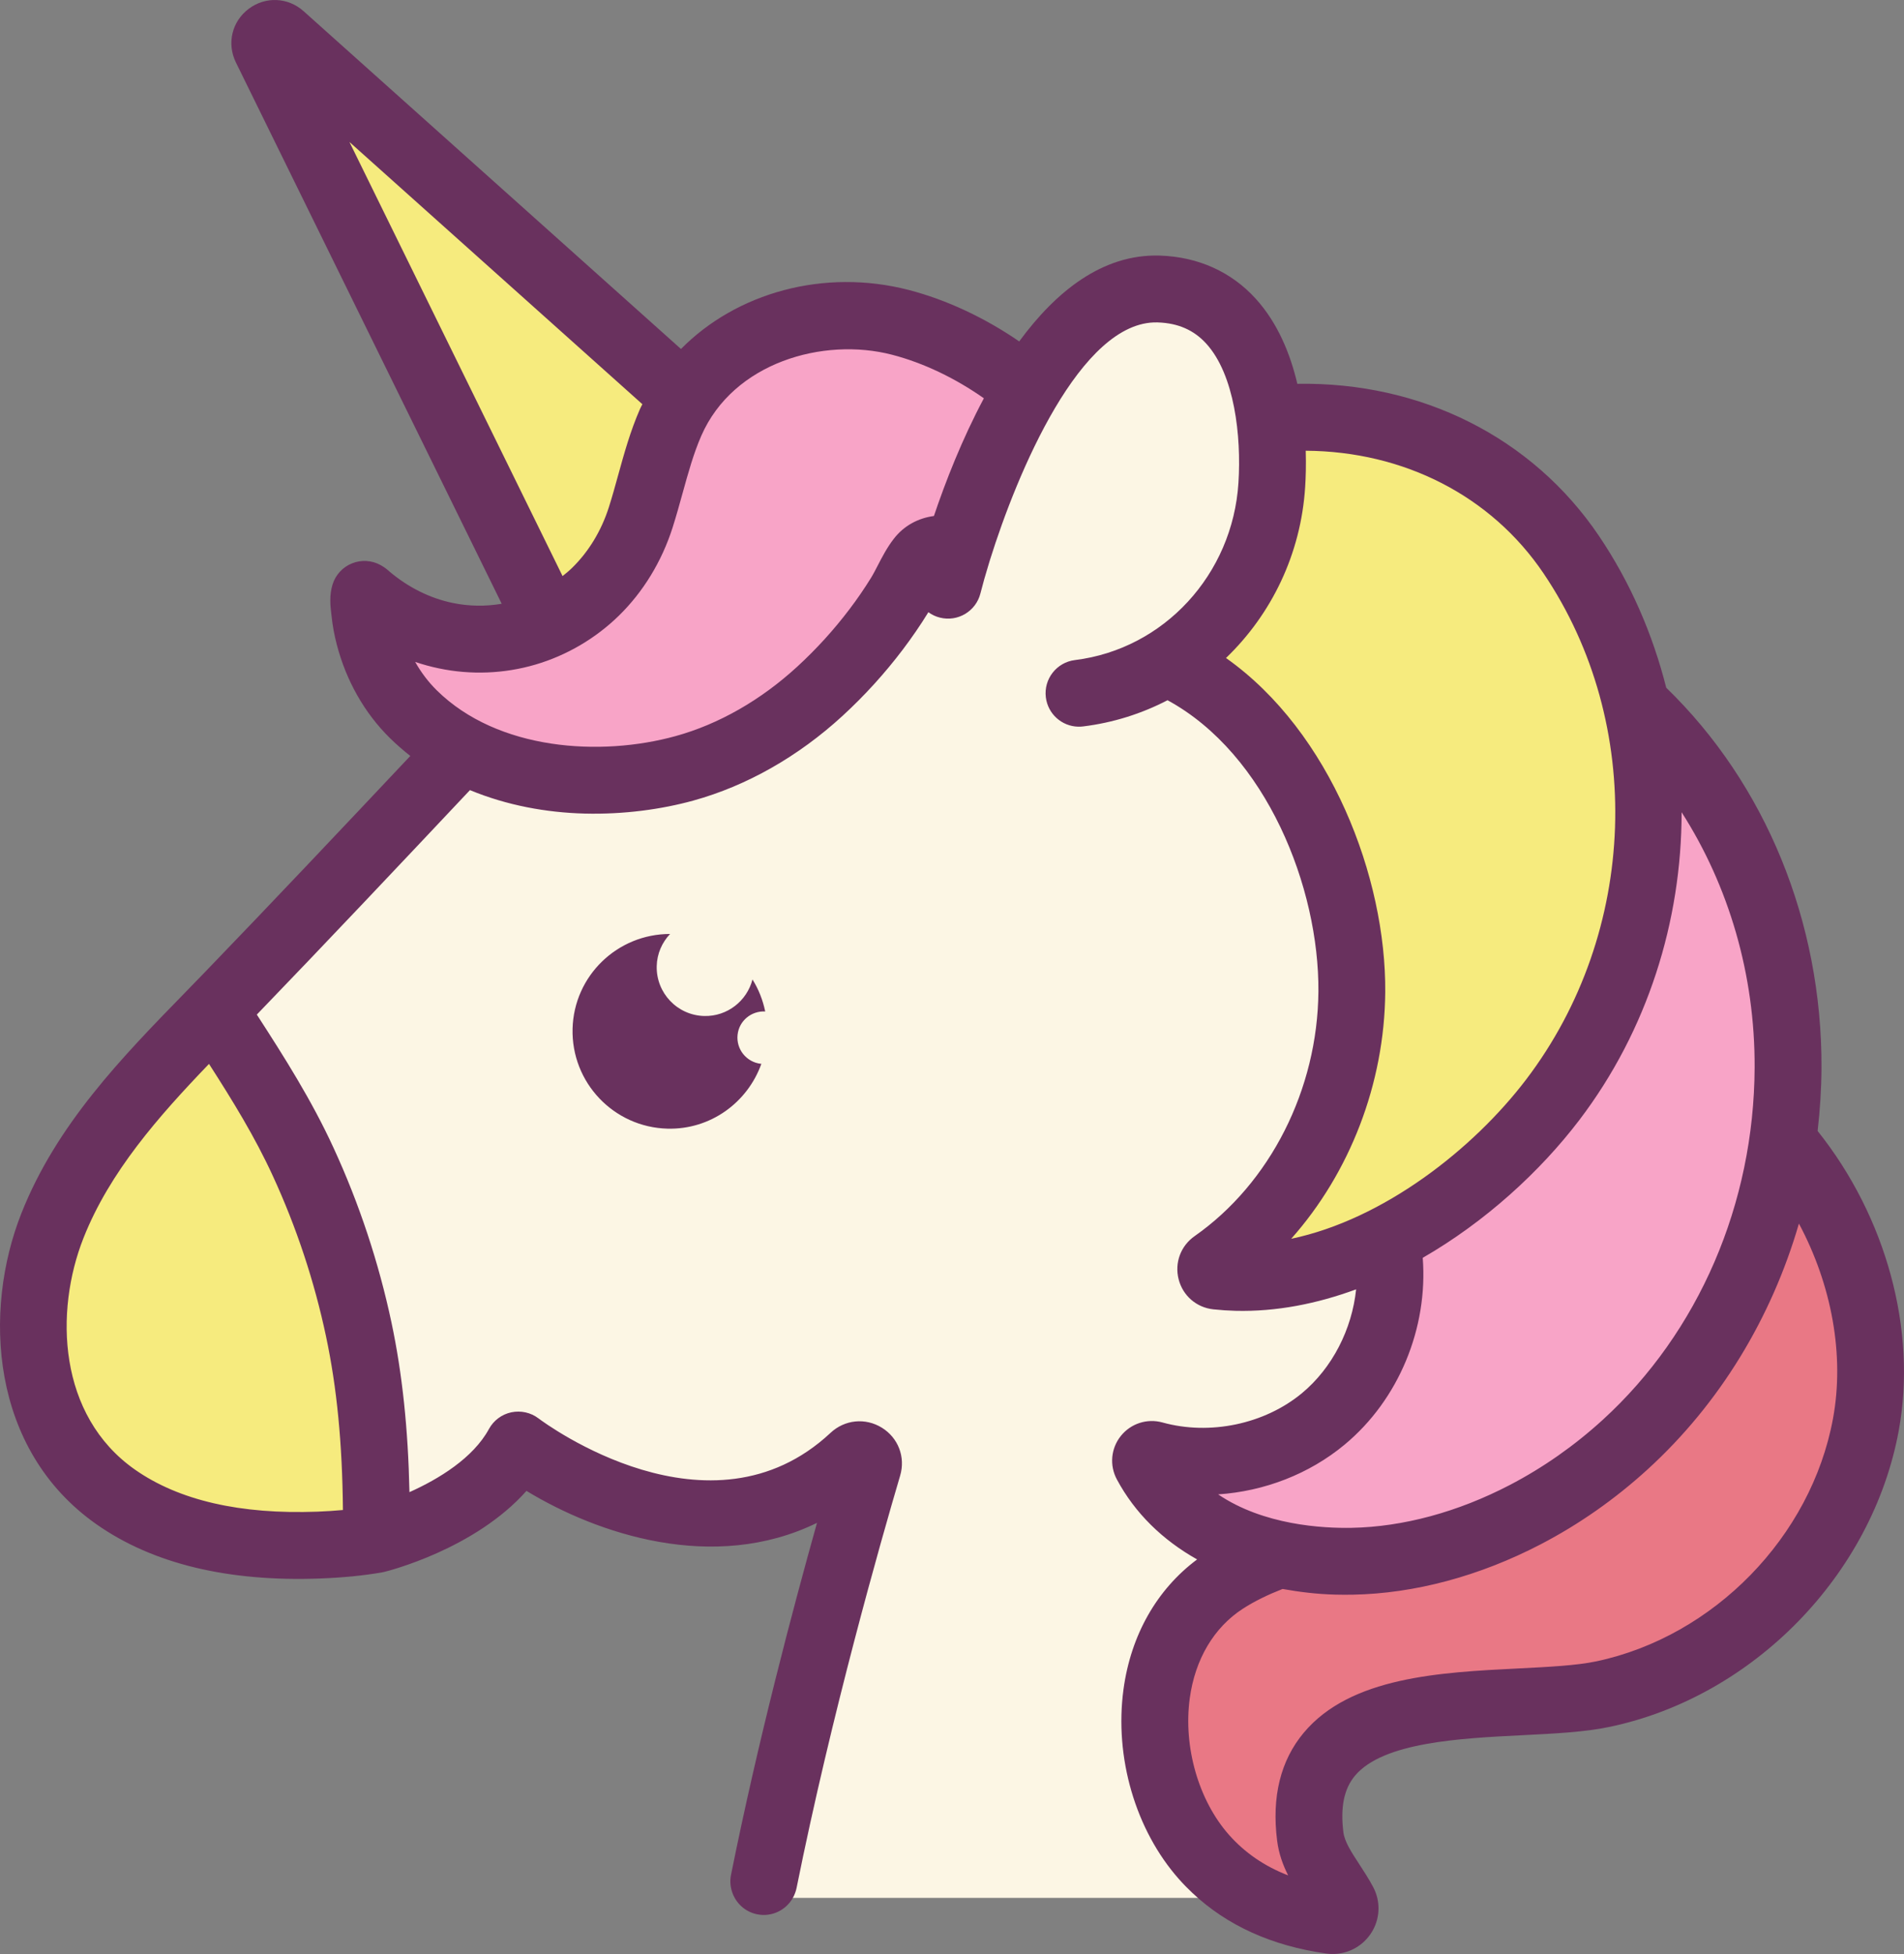<svg version="1.1" id="图层_1" x="0px" y="0px" width="194.931px" height="200px" viewBox="0 0 194.931 200" enable-background="new 0 0 194.931 200" xml:space="preserve" xmlns="http://www.w3.org/2000/svg" xmlns:xlink="http://www.w3.org/1999/xlink" xmlns:xml="http://www.w3.org/XML/1998/namespace">
  <rect x="0" y="0" width="194.931" height="200" fill="#808080" stroke="none"/>
  <path fill="#FCF6E4" d="M138.666,131.503c-4.171,1.535-8.247,2.259-12.163,2.166c-0.741-0.02-1.493-0.07-2.233-0.149
	c-1.514-0.163-2.737-1.223-3.116-2.697c-0.381-1.483,0.184-3.01,1.438-3.889c7.867-5.51,12.806-15.26,12.887-25.443
	c0.083-10.749-5.286-24.594-15.709-30.258l-0.233-0.127l-0.235,0.123c-2.652,1.379-5.503,2.264-8.479,2.63
	c-0.117,0.016-0.234,0.017-0.432,0.021c-1.453-0.037-2.639-1.115-2.819-2.564c-0.096-0.774,0.116-1.54,0.597-2.155
	c0.481-0.616,1.172-1.007,1.947-1.103c9.347-1.152,16.57-8.981,17.178-18.616c0.31-4.896-0.427-11.301-3.418-14.597
	c-1.362-1.5-3.099-2.267-5.365-2.344l-0.162-0.002c-9.3,0-16.185,20.551-17.479,24.702c-0.012,0.051-0.028,0.1-0.071,0.232
	c-0.359,1.165-0.671,2.264-0.902,3.18c-0.384,1.534-1.974,2.515-3.547,2.118c-0.36-0.089-0.698-0.248-1.004-0.473l-0.477-0.249
	l-0.285,0.462c-0.753,1.224-1.615,2.479-2.559,3.73c-1.827,2.412-3.88,4.668-6.102,6.707c-4.479,4.111-9.687,7.069-15.061,8.552
	c-3.442,0.949-7.232,1.411-10.995,1.314c-4.137-0.106-8.025-0.901-11.558-2.362l-0.318-0.132l-0.236,0.251
	c-7.229,7.675-14.869,15.77-21.816,22.972l-0.276,0.285l0.216,0.333c2.872,4.434,5.631,8.809,7.821,13.575
	c2.611,5.665,4.595,11.648,5.898,17.784c1.092,5.171,1.69,10.815,1.827,17.258l0.016,0.754l0.688-0.309
	c2.857-1.278,6.628-3.475,8.372-6.68c0.405-0.747,1.116-1.278,1.946-1.457c0.837-0.172,1.71,0.018,2.383,0.527
	c0.348,0.264,8.624,6.447,17.902,6.447c4.842,0,9.097-1.682,12.646-4.998c1.255-1.174,3.186-1.366,4.649-0.467
	c1.487,0.921,2.152,2.666,1.655,4.342c-1.999,6.769-7.034,24.437-10.619,42.263c-0.028,0.146-0.076,0.285-0.125,0.422l-0.244,0.671
	h42.648l-0.916-0.864c-0.5-0.471-0.941-0.925-1.35-1.387c-4.355-4.913-6.482-12.207-5.553-19.034
	c0.733-5.372,3.34-9.972,7.339-12.95l0.617-0.46l-0.671-0.377c-3.548-1.996-6.246-4.685-8.02-7.991
	c-0.674-1.257-0.534-2.787,0.356-3.9c0.886-1.105,2.375-1.585,3.745-1.209c1.355,0.376,2.783,0.567,4.245,0.567
	c3.849,0,7.666-1.333,10.474-3.658c3.147-2.608,5.29-6.708,5.73-10.966l0.083-0.798L138.666,131.503z M75.016,105.858
	c-0.092,0.851,0.153,1.686,0.69,2.352c0.404,0.5,0.936,0.86,1.56,1.048c-1.484,3.472-4.897,5.767-8.669,5.767l-0.246-0.003
	c-5.222-0.134-9.363-4.492-9.231-9.715c0.125-4.813,3.746-8.653,8.428-9.156c-0.506,0.819-0.789,1.753-0.813,2.714
	c-0.037,1.465,0.498,2.857,1.508,3.921c1.01,1.063,2.373,1.669,3.838,1.706l0.142,0.002c2.107,0,3.991-1.209,4.902-3.047
	c0.243,0.512,0.441,1.051,0.592,1.613C76.297,103.272,75.172,104.404,75.016,105.858z" class="color c1"/>
  <path fill="#E97885" d="M184.614,125.002l-0.579-1.083l-0.343,1.179c-2.825,9.723-8.128,18.339-15.335,24.918
	c-3.311,3.022-6.961,5.58-10.849,7.603c-6.186,3.221-12.758,4.984-19.008,5.102c-0.607,0.013-1.203,0.009-1.792-0.006
	c-1.675-0.043-3.413-0.229-5.312-0.57l-0.139-0.024l-0.131,0.051c-1.634,0.639-2.995,1.316-4.162,2.072
	c-3.081,1.996-5.089,5.375-5.653,9.516c-0.695,5.109,0.928,10.75,4.135,14.372c1.698,1.915,3.744,3.317,6.252,4.287l1.212,0.468
	l-0.585-1.159c-0.585-1.161-0.938-2.27-1.079-3.39c-0.55-4.349,0.329-7.938,2.613-10.667c4.659-5.557,13.698-6.007,21.674-6.404
	c3.045-0.151,5.922-0.295,7.992-0.73c12.232-2.584,22.358-12.962,24.624-25.236C189.345,138.839,188.056,131.442,184.614,125.002z" class="color c2"/>
  <path fill="#F8A4C7" d="M101.016,40.36l0.362,0.254l-0.208,0.391c-1.879,3.515-3.588,7.542-5.083,11.969l-0.1,0.295L95.68,53.31
	c-1.53,0.203-2.871,0.963-3.775,2.14c-0.665,0.859-1.146,1.789-1.571,2.608l-0.095,0.183c-0.204,0.396-0.409,0.791-0.634,1.159
	c-0.695,1.125-1.451,2.226-2.248,3.272c-1.612,2.13-3.427,4.125-5.394,5.929c-3.798,3.488-8.176,5.986-12.66,7.223
	c-2.64,0.73-5.542,1.116-8.393,1.116c0,0,0,0,0,0c-6.79,0-12.667-2.105-16.547-5.927c-0.888-0.876-1.66-1.892-2.293-3.019
	l-0.644-1.144l1.241,0.425c0.762,0.261,1.561,0.479,2.375,0.648c3.173,0.665,6.529,0.531,9.631-0.378
	c3.12-0.915,6.003-2.604,8.338-4.885c2.426-2.37,4.282-5.41,5.366-8.79c0.366-1.148,0.694-2.334,1.013-3.481l0.039-0.141
	c0.575-2.07,1.117-4.026,1.914-5.846c2.429-5.559,8.511-9.151,15.494-9.151c1.591,0,3.141,0.192,4.605,0.571
	C94.672,36.661,97.983,38.229,101.016,40.36z M172.583,82.866l-0.921-1.439v1.708c0,11.329-3.68,22.406-10.36,31.191
	c-4.22,5.545-9.864,10.511-15.894,13.982l-0.272,0.157l0.024,0.314c0.545,7.082-2.455,14.249-7.829,18.706
	c-3.482,2.891-7.977,4.655-12.653,4.97l-1.45,0.098l1.203,0.815c4.512,3.059,10.32,3.515,13.382,3.515h0.001
	c0.204,0,0.397-0.002,0.579-0.005c5.352-0.102,11.028-1.638,16.417-4.443c3.44-1.793,6.674-4.059,9.609-6.736
	c9.932-9.064,15.66-22.345,15.718-36.438C180.178,99.776,177.566,90.648,172.583,82.866z" class="color c3"/>
  <path fill="#F6EB7E" d="M34.195,12.446l32.184,28.802l-0.271,0.559c-0.043,0.082-0.086,0.164-0.123,0.25
	c-0.969,2.209-1.595,4.473-2.202,6.662l-0.522,0.013l0.482,0.133c-0.298,1.078-0.597,2.159-0.937,3.223
	c-0.79,2.472-2.131,4.681-3.88,6.39c-0.333,0.325-0.685,0.612-1.018,0.877l-0.487,0.388L34.195,12.446z M33.869,136.69
	c-1.204-5.69-3.051-11.26-5.49-16.555c-1.936-4.215-4.402-8.151-6.562-11.511l-0.342-0.532l-0.438,0.456
	c-4.801,4.996-10.157,10.917-12.95,17.971c-3.058,7.721-2.662,18.619,5.434,24.305c4.197,2.944,9.917,4.438,17.001,4.438
	c0.659,0,1.33-0.013,2.014-0.038c0.888-0.035,1.744-0.091,2.617-0.17l0.459-0.042l-0.004-0.461
	C35.547,147.672,34.995,141.998,33.869,136.69z M158.44,58.406c-5.44-8.055-14.464-12.71-24.757-12.772l-0.519-0.003l0.016,0.518
	c0.047,1.555-0.005,2.849-0.058,3.662c-0.412,6.546-3.236,12.646-7.951,17.178l-0.437,0.419l0.495,0.349
	c11.176,7.896,16.175,23.046,16.091,33.78c-0.074,9.127-3.537,18.213-9.503,24.926l-1.006,1.133l1.482-0.312
	c10.369-2.176,19.601-10.248,24.354-16.498C168.238,95.546,168.974,74.007,158.44,58.406z" class="color c4"/>
  <path fill="#69315E" d="M139.168,190.818c-0.813-1.241-1.508-2.312-1.631-3.274c-0.322-2.563,0.063-4.458,1.186-5.793
	c2.879-3.435,10.779-3.828,17.127-4.145c3.314-0.166,6.443-0.32,8.986-0.862c14.68-3.1,26.834-15.558,29.553-30.29
	c1.9-10.284-1.279-21.907-8.301-30.694c0.244-2.137,0.385-4.294,0.396-6.472c0.059-14.944-5.732-29.049-15.895-38.896
	c-1.387-5.483-3.66-10.757-6.889-15.539c-6.822-10.098-18.223-15.782-30.879-15.567c-0.727-3.093-2.016-6.232-4.25-8.7
	c-2.5-2.76-5.885-4.287-9.789-4.424c-0.041,0-0.076-0.002-0.117-0.003c-5.814-0.147-10.572,3.685-14.318,8.787
	c-3.508-2.41-7.421-4.258-11.322-5.27c-8.691-2.24-17.641,0.303-23.307,6.044L31.091,1.153c-1.598-1.438-3.908-1.541-5.625-0.253
	c-1.719,1.289-2.264,3.541-1.318,5.485l27.217,55.413c-1.66,0.283-3.377,0.261-5.035-0.087c-2.295-0.477-4.51-1.572-6.445-3.202
	c-0.168-0.154-0.482-0.435-0.943-0.682c-0.896-0.485-1.963-0.547-2.908-0.162c-0.947,0.381-1.67,1.165-1.98,2.137
	c-0.363,1.148-0.223,2.279-0.135,3.028l0.033,0.264c0.094,0.934,0.268,1.878,0.531,2.891c0.965,3.7,2.842,7.001,5.424,9.549
	c0.676,0.663,1.379,1.271,2.1,1.84C35.181,84.62,27.753,92.485,20.972,99.51l-2.025,2.086c-6.469,6.636-13.158,13.499-16.756,22.588
	c-3.945,9.962-3.223,24.172,7.684,31.831c5.754,4.04,13.459,5.905,22.902,5.549c2.352-0.088,4.424-0.294,6.332-0.624
	c0.016,0,0.033-0.007,0.045-0.011c0.018-0.004,0.035-0.009,0.051-0.01c0.043-0.008,0.088-0.015,0.133-0.028
	c0.434-0.105,9.268-2.331,14.563-8.292c7.207,4.383,19.15,8.451,29.744,3.271c-2.461,8.767-6.057,22.363-8.805,36.037
	c-0.131,0.642-0.061,1.272,0.15,1.846c0.395,1.082,1.316,1.94,2.531,2.183c0.197,0.04,0.395,0.062,0.59,0.068
	c1.461,0.036,2.791-0.873,3.293-2.251c0.059-0.161,0.113-0.325,0.146-0.498c3.574-17.774,8.607-35.442,10.607-42.216
	c0.563-1.896-0.193-3.869-1.871-4.908c-1.691-1.042-3.801-0.833-5.254,0.526c-12.313,11.508-29.197-0.947-29.904-1.482
	c-0.793-0.601-1.807-0.823-2.787-0.618c-0.973,0.209-1.809,0.833-2.283,1.708c-1.613,2.966-5.129,5.116-8.137,6.462
	c-0.139-6.513-0.734-12.127-1.838-17.351c-1.309-6.16-3.303-12.181-5.934-17.89c-2.238-4.873-5.063-9.326-7.855-13.638
	c7.078-7.337,14.811-15.534,21.82-22.976c3.787,1.566,7.832,2.3,11.736,2.4c4.027,0.103,7.895-0.437,11.141-1.332
	c5.451-1.505,10.729-4.501,15.266-8.666c2.248-2.063,4.32-4.342,6.162-6.773c0.926-1.227,1.799-2.491,2.586-3.77
	c0.014-0.023,0.025-0.052,0.039-0.073c0.344,0.253,0.74,0.447,1.182,0.556c1.832,0.465,3.693-0.648,4.152-2.481
	c0.221-0.875,0.523-1.95,0.895-3.154c0.027-0.087,0.059-0.173,0.08-0.262c2.764-8.855,9.281-24.518,17.143-24.317
	c0.018,0.002,0.035,0.002,0.055,0.002c2.068,0.07,3.688,0.784,4.953,2.178c2.889,3.183,3.592,9.437,3.289,14.229
	c-0.592,9.395-7.635,17.029-16.74,18.151c-1.875,0.23-3.211,1.939-2.979,3.815c0.213,1.708,1.639,2.961,3.303,3.003
	c0.17,0.004,0.34-0.002,0.512-0.025c3.086-0.38,5.998-1.307,8.643-2.682c10.146,5.514,15.529,19.204,15.447,29.814
	c-0.08,10.027-4.936,19.618-12.674,25.038c-1.426,0.999-2.068,2.732-1.635,4.422c0.432,1.679,1.826,2.885,3.547,3.07
	c0.758,0.081,1.516,0.132,2.273,0.152c4.18,0.106,8.35-0.725,12.35-2.197c-0.422,4.073-2.428,8.043-5.553,10.633
	c-3.822,3.165-9.424,4.338-14.266,2.994c-1.58-0.438-3.248,0.103-4.27,1.378c-1.018,1.271-1.176,3.016-0.406,4.449
	c1.855,3.46,4.68,6.202,8.215,8.19c-4.104,3.057-6.775,7.716-7.535,13.284c-0.949,6.966,1.225,14.414,5.674,19.434
	c0.439,0.497,0.902,0.968,1.381,1.419c3.537,3.331,8.135,5.416,13.699,6.2c0.184,0.025,0.365,0.041,0.547,0.045
	c1.561,0.039,3.041-0.693,3.955-1.992c0.885-1.257,1.086-2.838,0.572-4.253c-0.072-0.2-0.158-0.398-0.26-0.591
	C140.17,192.362,139.672,191.59,139.168,190.818z M27.925,120.344c2.422,5.257,4.258,10.789,5.455,16.449
	c1.111,5.24,1.668,10.943,1.729,17.762c-0.818,0.074-1.674,0.132-2.592,0.168c-7.91,0.299-14.207-1.15-18.709-4.309
	c-7.873-5.529-8.244-16.166-5.256-23.711c2.674-6.754,7.668-12.421,12.846-17.809C23.825,112.671,26.095,116.359,27.925,120.344z
	 M35.776,14.533l29.99,26.839c-0.078,0.165-0.17,0.319-0.242,0.487c-0.992,2.264-1.627,4.57-2.244,6.799
	c-0.303,1.096-0.605,2.195-0.951,3.277c-0.766,2.396-2.064,4.534-3.754,6.185c-0.309,0.302-0.643,0.574-0.98,0.844L35.776,14.533z
	 M95.614,52.814c-1.604,0.213-3.08,0.996-4.105,2.331c-0.707,0.914-1.205,1.886-1.648,2.741c-0.221,0.426-0.439,0.856-0.682,1.253
	c-0.674,1.091-1.42,2.181-2.219,3.23c-1.594,2.105-3.387,4.077-5.334,5.863c-3.738,3.434-8.047,5.894-12.455,7.109
	c-7.66,2.119-18.193,1.484-24.457-4.686c-0.855-0.844-1.6-1.824-2.209-2.907c0.801,0.274,1.613,0.494,2.436,0.665
	c3.266,0.684,6.68,0.549,9.873-0.388c3.197-0.938,6.154-2.67,8.547-5.008c2.488-2.431,4.385-5.541,5.492-8.994
	c0.373-1.171,0.701-2.356,1.029-3.54c0.58-2.09,1.123-4.063,1.918-5.881c3.279-7.505,12.498-10.112,19.516-8.296
	c3.236,0.838,6.494,2.41,9.414,4.461C98.479,44.98,96.78,49.359,95.614,52.814z M132.192,126.795
	c5.988-6.739,9.553-15.853,9.629-25.254c0.092-11.689-5.568-26.608-16.303-34.192c4.641-4.46,7.67-10.627,8.104-17.507
	c0.061-0.939,0.104-2.224,0.059-3.708c10.033,0.061,18.977,4.604,24.346,12.552c10.416,15.426,9.688,36.724-1.775,51.798
	C150.829,117.613,141.661,124.808,132.192,126.795z M137.651,147.872c5.564-4.614,8.561-11.952,8.008-19.129
	c6.393-3.682,12.012-8.818,16.041-14.113c6.979-9.176,10.463-20.358,10.463-31.494c4.832,7.548,7.516,16.621,7.475,26.125
	c-0.057,13.949-5.725,27.099-15.555,36.07c-2.906,2.65-6.104,4.891-9.504,6.662c-5.322,2.771-10.922,4.287-16.195,4.387
	c-2.957,0.056-9.025-0.274-13.672-3.424C129.422,152.639,134.018,150.887,137.651,147.872z M121.807,173.826
	c0.545-3.993,2.471-7.246,5.43-9.163c1.219-0.789,2.602-1.451,4.072-2.026c1.721,0.309,3.5,0.529,5.387,0.578
	c0.598,0.015,1.201,0.018,1.814,0.006c6.322-0.118,12.973-1.9,19.229-5.158c3.928-2.043,7.613-4.626,10.955-7.677
	c7.359-6.718,12.664-15.463,15.479-25.147c3.361,6.287,4.688,13.479,3.486,19.97c-2.23,12.082-12.199,22.295-24.236,24.838
	c-2.016,0.424-4.881,0.569-7.914,0.721c-8.078,0.402-17.234,0.86-22.031,6.582c-2.377,2.841-3.295,6.558-2.727,11.051
	c0.168,1.333,0.598,2.498,1.129,3.552c-2.424-0.937-4.428-2.313-6.059-4.152C122.708,184.283,121.131,178.794,121.807,173.826z
	 M75.513,105.912c-0.16,1.484,0.914,2.814,2.398,2.974c0.014,0,0.027-0.005,0.039-0.004c-1.41,3.949-5.189,6.753-9.611,6.64
	c-5.508-0.142-9.857-4.721-9.719-10.228c0.141-5.423,4.59-9.703,9.982-9.699c-0.813,0.862-1.336,2.005-1.367,3.282
	c-0.07,2.753,2.105,5.045,4.859,5.114c2.363,0.061,4.377-1.543,4.945-3.738c0.621,0.988,1.059,2.097,1.303,3.273
	C76.919,103.456,75.667,104.48,75.513,105.912z" class="color c5"/>
</svg>